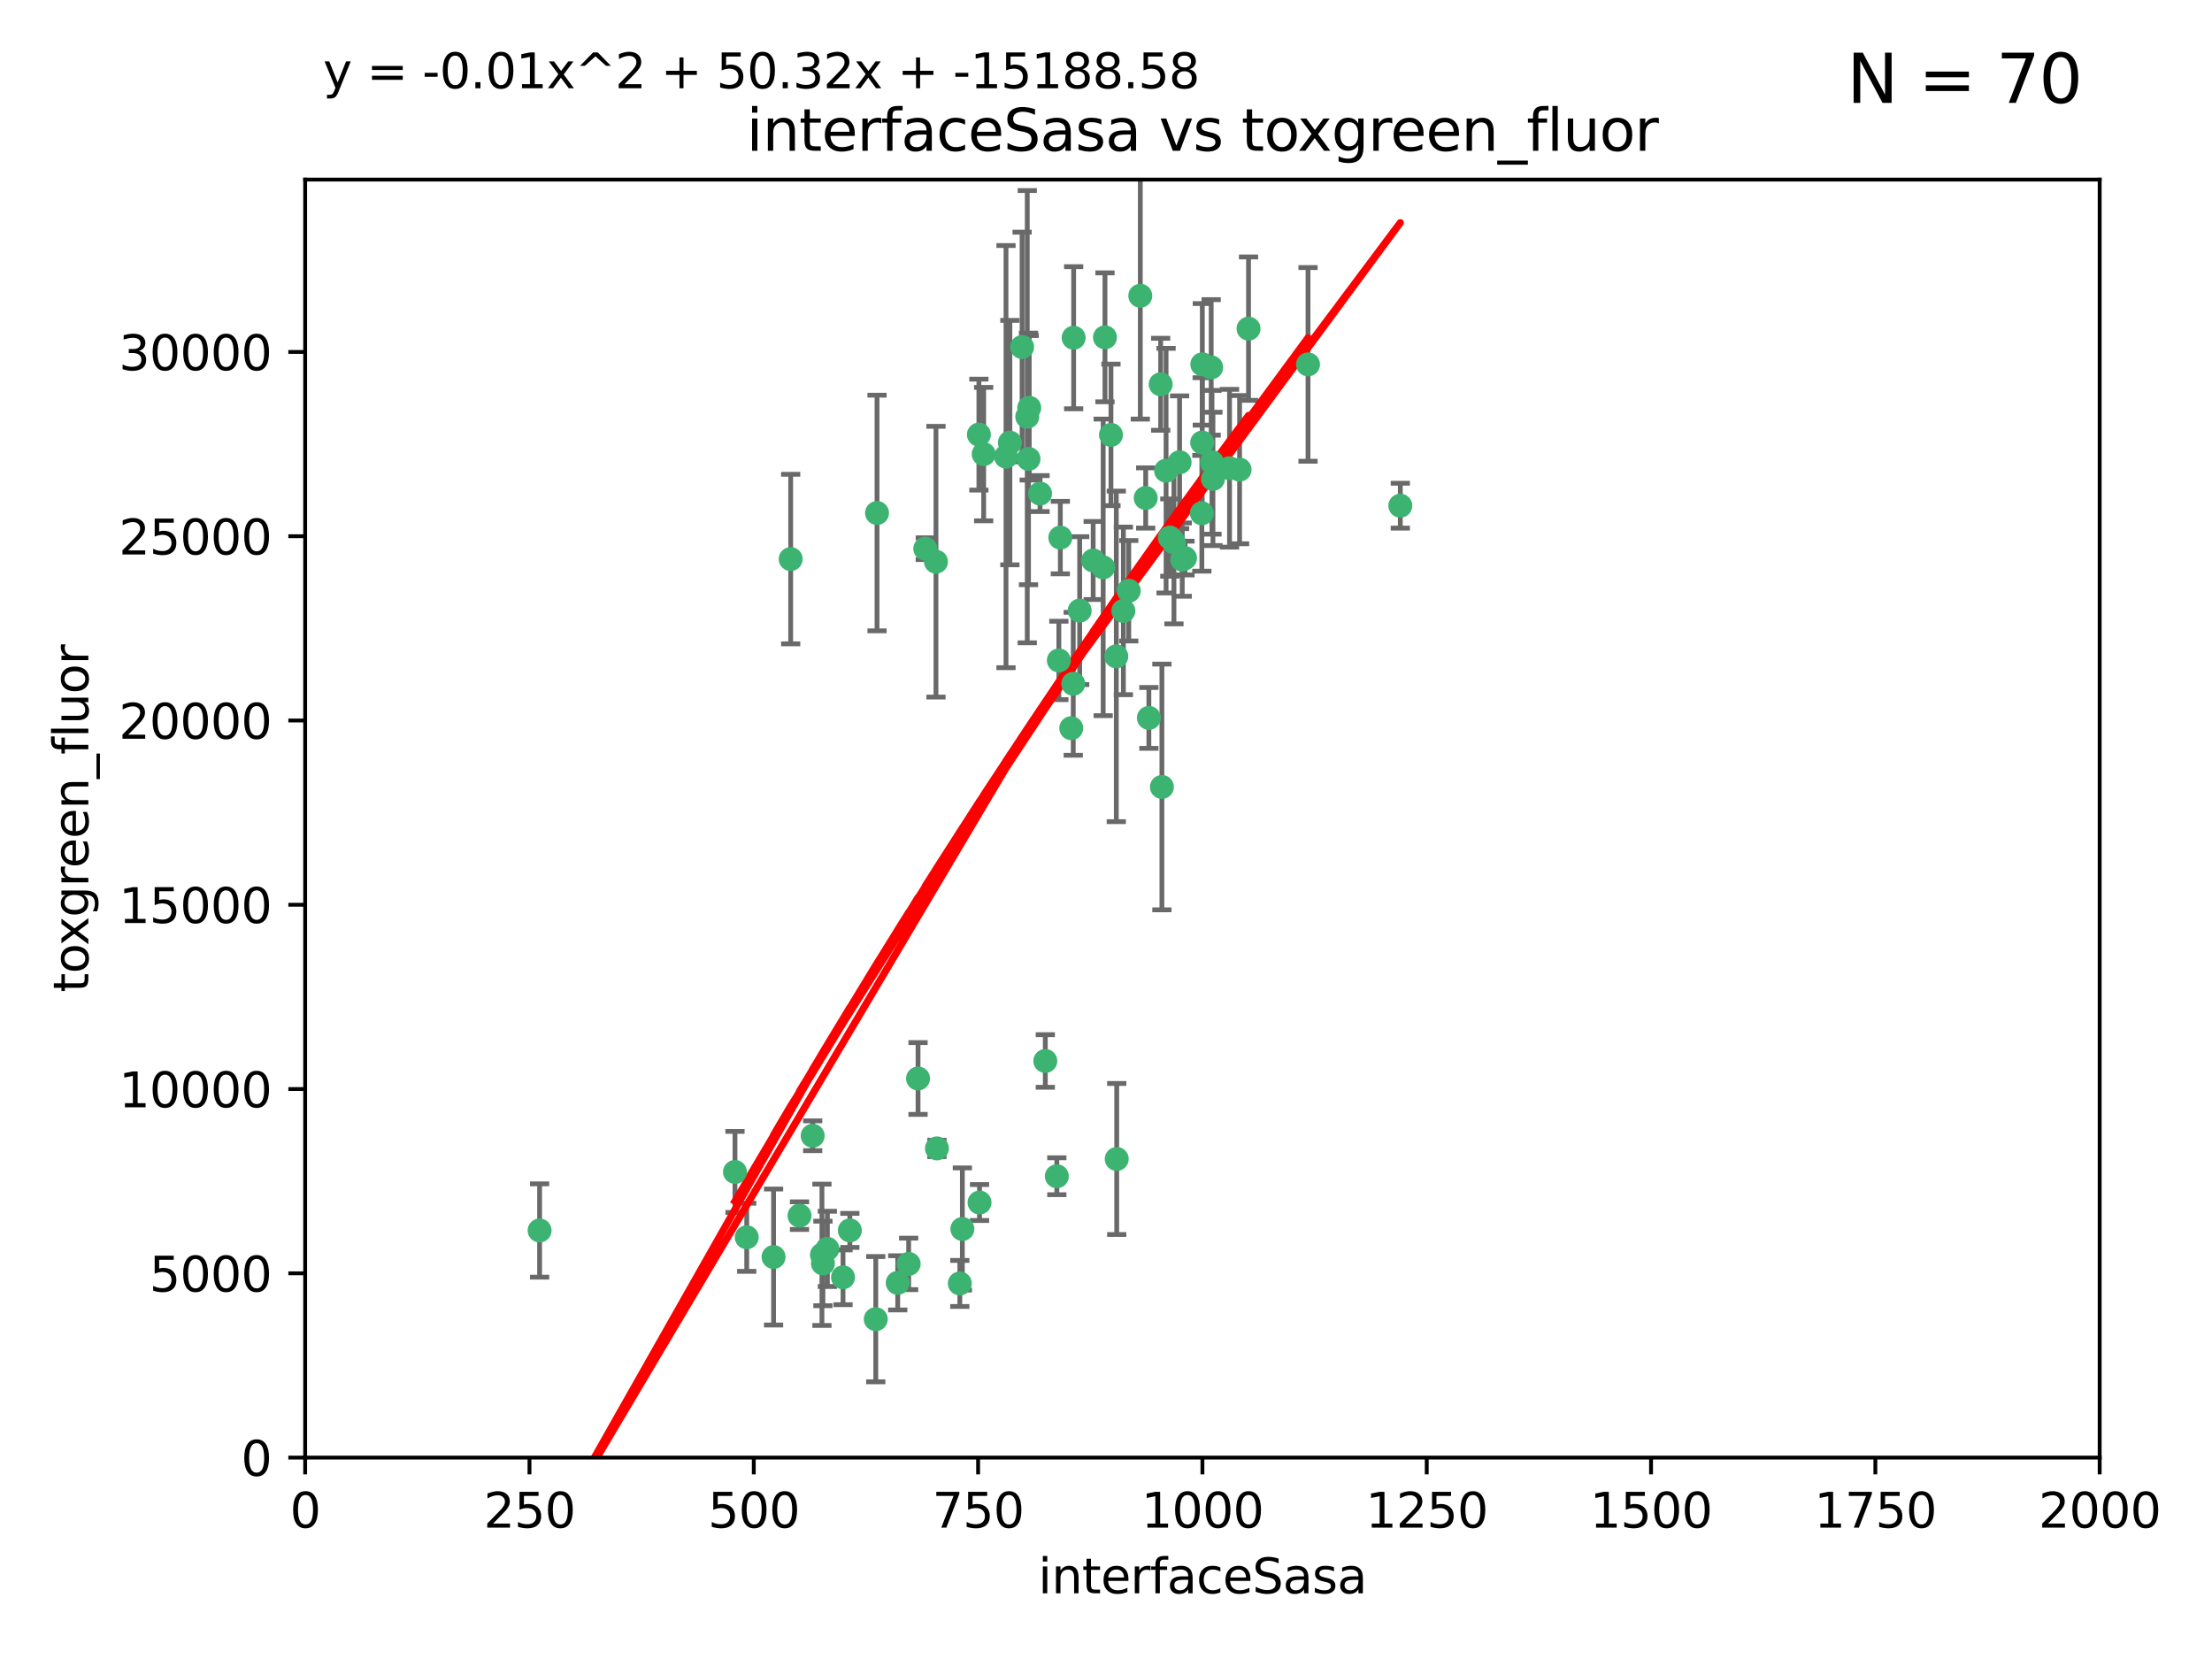 <?xml version="1.0" encoding="utf-8" standalone="no"?>
<!DOCTYPE svg PUBLIC "-//W3C//DTD SVG 1.1//EN"
  "http://www.w3.org/Graphics/SVG/1.1/DTD/svg11.dtd">
<svg xmlns:xlink="http://www.w3.org/1999/xlink" width="460.8pt" height="345.6pt" viewBox="0 0 460.8 345.6" xmlns="http://www.w3.org/2000/svg" version="1.1">
 <defs>
  <style type="text/css">*{stroke-linejoin: round; stroke-linecap: butt}</style>
 </defs>
 <g id="figure_1">
  <g id="patch_1">
   <path d="M 0 345.6 
L 460.8 345.6 
L 460.8 0 
L 0 0 
z
" style="fill: #ffffff"/>
  </g>
  <g id="axes_1">
   <g id="patch_2">
    <path d="M 63.571 303.64 
L 437.4 303.64 
L 437.4 37.411 
L 63.571 37.411 
z
" style="fill: #ffffff"/>
   </g>
   <g id="PathCollection_1">
    <defs>
     <path id="m3301620b53" d="M 0 1.118 
C 0.297 1.118 0.581 1 0.791 0.791 
C 1 0.581 1.118 0.297 1.118 0 
C 1.118 -0.297 1 -0.581 0.791 -0.791 
C 0.581 -1 0.297 -1.118 0 -1.118 
C -0.297 -1.118 -0.581 -1 -0.791 -0.791 
C -1 -0.581 -1.118 -0.297 -1.118 0 
C -1.118 0.297 -1 0.581 -0.791 0.791 
C -0.581 1 -0.297 1.118 0 1.118 
z
" style="stroke: #3cb371"/>
    </defs>
    <g clip-path="url(#p73463959cd)">
     <use xlink:href="#m3301620b53" x="212.925" y="72.294" style="fill: #3cb371; stroke: #3cb371"/>
     <use xlink:href="#m3301620b53" x="243.693" y="111.988" style="fill: #3cb371; stroke: #3cb371"/>
     <use xlink:href="#m3301620b53" x="232.546" y="136.733" style="fill: #3cb371; stroke: #3cb371"/>
     <use xlink:href="#m3301620b53" x="272.484" y="75.908" style="fill: #3cb371; stroke: #3cb371"/>
     <use xlink:href="#m3301620b53" x="231.435" y="90.592" style="fill: #3cb371; stroke: #3cb371"/>
     <use xlink:href="#m3301620b53" x="250.437" y="92.187" style="fill: #3cb371; stroke: #3cb371"/>
     <use xlink:href="#m3301620b53" x="242.914" y="98.046" style="fill: #3cb371; stroke: #3cb371"/>
     <use xlink:href="#m3301620b53" x="220.886" y="111.99" style="fill: #3cb371; stroke: #3cb371"/>
     <use xlink:href="#m3301620b53" x="214.404" y="84.946" style="fill: #3cb371; stroke: #3cb371"/>
     <use xlink:href="#m3301620b53" x="241.787" y="80.055" style="fill: #3cb371; stroke: #3cb371"/>
     <use xlink:href="#m3301620b53" x="252.312" y="76.534" style="fill: #3cb371; stroke: #3cb371"/>
     <use xlink:href="#m3301620b53" x="258.229" y="97.835" style="fill: #3cb371; stroke: #3cb371"/>
     <use xlink:href="#m3301620b53" x="223.66" y="70.355" style="fill: #3cb371; stroke: #3cb371"/>
     <use xlink:href="#m3301620b53" x="246.284" y="116.577" style="fill: #3cb371; stroke: #3cb371"/>
     <use xlink:href="#m3301620b53" x="252.676" y="99.763" style="fill: #3cb371; stroke: #3cb371"/>
     <use xlink:href="#m3301620b53" x="244.553" y="112.982" style="fill: #3cb371; stroke: #3cb371"/>
     <use xlink:href="#m3301620b53" x="250.368" y="106.925" style="fill: #3cb371; stroke: #3cb371"/>
     <use xlink:href="#m3301620b53" x="230.187" y="70.271" style="fill: #3cb371; stroke: #3cb371"/>
     <use xlink:href="#m3301620b53" x="246.854" y="116.252" style="fill: #3cb371; stroke: #3cb371"/>
     <use xlink:href="#m3301620b53" x="210.378" y="92.203" style="fill: #3cb371; stroke: #3cb371"/>
     <use xlink:href="#m3301620b53" x="256.134" y="97.545" style="fill: #3cb371; stroke: #3cb371"/>
     <use xlink:href="#m3301620b53" x="235.142" y="123.063" style="fill: #3cb371; stroke: #3cb371"/>
     <use xlink:href="#m3301620b53" x="234.02" y="127.26" style="fill: #3cb371; stroke: #3cb371"/>
     <use xlink:href="#m3301620b53" x="223.161" y="151.693" style="fill: #3cb371; stroke: #3cb371"/>
     <use xlink:href="#m3301620b53" x="242.046" y="163.936" style="fill: #3cb371; stroke: #3cb371"/>
     <use xlink:href="#m3301620b53" x="238.669" y="103.738" style="fill: #3cb371; stroke: #3cb371"/>
     <use xlink:href="#m3301620b53" x="227.725" y="116.762" style="fill: #3cb371; stroke: #3cb371"/>
     <use xlink:href="#m3301620b53" x="237.546" y="61.614" style="fill: #3cb371; stroke: #3cb371"/>
     <use xlink:href="#m3301620b53" x="245.731" y="96.299" style="fill: #3cb371; stroke: #3cb371"/>
     <use xlink:href="#m3301620b53" x="216.658" y="102.821" style="fill: #3cb371; stroke: #3cb371"/>
     <use xlink:href="#m3301620b53" x="204.916" y="94.6" style="fill: #3cb371; stroke: #3cb371"/>
     <use xlink:href="#m3301620b53" x="214.256" y="95.593" style="fill: #3cb371; stroke: #3cb371"/>
     <use xlink:href="#m3301620b53" x="291.711" y="105.344" style="fill: #3cb371; stroke: #3cb371"/>
     <use xlink:href="#m3301620b53" x="224.916" y="127.204" style="fill: #3cb371; stroke: #3cb371"/>
     <use xlink:href="#m3301620b53" x="260.091" y="68.463" style="fill: #3cb371; stroke: #3cb371"/>
     <use xlink:href="#m3301620b53" x="250.465" y="75.9" style="fill: #3cb371; stroke: #3cb371"/>
     <use xlink:href="#m3301620b53" x="194.981" y="117.014" style="fill: #3cb371; stroke: #3cb371"/>
     <use xlink:href="#m3301620b53" x="220.577" y="137.58" style="fill: #3cb371; stroke: #3cb371"/>
     <use xlink:href="#m3301620b53" x="223.577" y="142.442" style="fill: #3cb371; stroke: #3cb371"/>
     <use xlink:href="#m3301620b53" x="192.753" y="114.302" style="fill: #3cb371; stroke: #3cb371"/>
     <use xlink:href="#m3301620b53" x="203.92" y="90.534" style="fill: #3cb371; stroke: #3cb371"/>
     <use xlink:href="#m3301620b53" x="239.332" y="149.553" style="fill: #3cb371; stroke: #3cb371"/>
     <use xlink:href="#m3301620b53" x="182.701" y="106.867" style="fill: #3cb371; stroke: #3cb371"/>
     <use xlink:href="#m3301620b53" x="229.813" y="118.19" style="fill: #3cb371; stroke: #3cb371"/>
     <use xlink:href="#m3301620b53" x="213.998" y="86.8" style="fill: #3cb371; stroke: #3cb371"/>
     <use xlink:href="#m3301620b53" x="232.635" y="241.437" style="fill: #3cb371; stroke: #3cb371"/>
     <use xlink:href="#m3301620b53" x="252.476" y="96.298" style="fill: #3cb371; stroke: #3cb371"/>
     <use xlink:href="#m3301620b53" x="209.568" y="95.121" style="fill: #3cb371; stroke: #3cb371"/>
     <use xlink:href="#m3301620b53" x="220.157" y="245.034" style="fill: #3cb371; stroke: #3cb371"/>
     <use xlink:href="#m3301620b53" x="164.714" y="116.464" style="fill: #3cb371; stroke: #3cb371"/>
     <use xlink:href="#m3301620b53" x="161.148" y="261.86" style="fill: #3cb371; stroke: #3cb371"/>
     <use xlink:href="#m3301620b53" x="199.948" y="267.365" style="fill: #3cb371; stroke: #3cb371"/>
     <use xlink:href="#m3301620b53" x="155.557" y="257.745" style="fill: #3cb371; stroke: #3cb371"/>
     <use xlink:href="#m3301620b53" x="172.357" y="260.163" style="fill: #3cb371; stroke: #3cb371"/>
     <use xlink:href="#m3301620b53" x="200.477" y="256.018" style="fill: #3cb371; stroke: #3cb371"/>
     <use xlink:href="#m3301620b53" x="175.617" y="266.086" style="fill: #3cb371; stroke: #3cb371"/>
     <use xlink:href="#m3301620b53" x="112.41" y="256.331" style="fill: #3cb371; stroke: #3cb371"/>
     <use xlink:href="#m3301620b53" x="217.757" y="221.023" style="fill: #3cb371; stroke: #3cb371"/>
     <use xlink:href="#m3301620b53" x="169.294" y="236.599" style="fill: #3cb371; stroke: #3cb371"/>
     <use xlink:href="#m3301620b53" x="191.245" y="224.667" style="fill: #3cb371; stroke: #3cb371"/>
     <use xlink:href="#m3301620b53" x="166.554" y="253.241" style="fill: #3cb371; stroke: #3cb371"/>
     <use xlink:href="#m3301620b53" x="195.181" y="239.234" style="fill: #3cb371; stroke: #3cb371"/>
     <use xlink:href="#m3301620b53" x="204.052" y="250.509" style="fill: #3cb371; stroke: #3cb371"/>
     <use xlink:href="#m3301620b53" x="187.013" y="267.238" style="fill: #3cb371; stroke: #3cb371"/>
     <use xlink:href="#m3301620b53" x="189.29" y="263.294" style="fill: #3cb371; stroke: #3cb371"/>
     <use xlink:href="#m3301620b53" x="182.439" y="274.808" style="fill: #3cb371; stroke: #3cb371"/>
     <use xlink:href="#m3301620b53" x="171.225" y="261.393" style="fill: #3cb371; stroke: #3cb371"/>
     <use xlink:href="#m3301620b53" x="177.039" y="256.316" style="fill: #3cb371; stroke: #3cb371"/>
     <use xlink:href="#m3301620b53" x="171.432" y="263.195" style="fill: #3cb371; stroke: #3cb371"/>
     <use xlink:href="#m3301620b53" x="153.109" y="244.135" style="fill: #3cb371; stroke: #3cb371"/>
    </g>
   </g>
   <g id="matplotlib.axis_1">
    <g id="xtick_1">
     <g id="line2d_1">
      <defs>
       <path id="m44291b60c0" d="M 0 0 
L 0 3.5 
" style="stroke: #000000; stroke-width: 0.8"/>
      </defs>
      <g>
       <use xlink:href="#m44291b60c0" x="63.571" y="303.64" style="stroke: #000000; stroke-width: 0.8"/>
      </g>
     </g>
     <g id="text_1">
      <!-- 0 -->
      <g transform="translate(60.39 318.238)scale(0.1 -0.1)">
       <defs>
        <path id="DejaVuSans-30" d="M 2034 4250 
Q 1547 4250 1301 3770 
Q 1056 3291 1056 2328 
Q 1056 1369 1301 889 
Q 1547 409 2034 409 
Q 2525 409 2770 889 
Q 3016 1369 3016 2328 
Q 3016 3291 2770 3770 
Q 2525 4250 2034 4250 
z
M 2034 4750 
Q 2819 4750 3233 4129 
Q 3647 3509 3647 2328 
Q 3647 1150 3233 529 
Q 2819 -91 2034 -91 
Q 1250 -91 836 529 
Q 422 1150 422 2328 
Q 422 3509 836 4129 
Q 1250 4750 2034 4750 
z
" transform="scale(0.016)"/>
       </defs>
       <use xlink:href="#DejaVuSans-30"/>
      </g>
     </g>
    </g>
    <g id="xtick_2">
     <g id="line2d_2">
      <g>
       <use xlink:href="#m44291b60c0" x="110.3" y="303.64" style="stroke: #000000; stroke-width: 0.8"/>
      </g>
     </g>
     <g id="text_2">
      <!-- 250 -->
      <g transform="translate(100.756 318.238)scale(0.1 -0.1)">
       <defs>
        <path id="DejaVuSans-32" d="M 1228 531 
L 3431 531 
L 3431 0 
L 469 0 
L 469 531 
Q 828 903 1448 1529 
Q 2069 2156 2228 2338 
Q 2531 2678 2651 2914 
Q 2772 3150 2772 3378 
Q 2772 3750 2511 3984 
Q 2250 4219 1831 4219 
Q 1534 4219 1204 4116 
Q 875 4013 500 3803 
L 500 4441 
Q 881 4594 1212 4672 
Q 1544 4750 1819 4750 
Q 2544 4750 2975 4387 
Q 3406 4025 3406 3419 
Q 3406 3131 3298 2873 
Q 3191 2616 2906 2266 
Q 2828 2175 2409 1742 
Q 1991 1309 1228 531 
z
" transform="scale(0.016)"/>
        <path id="DejaVuSans-35" d="M 691 4666 
L 3169 4666 
L 3169 4134 
L 1269 4134 
L 1269 2991 
Q 1406 3038 1543 3061 
Q 1681 3084 1819 3084 
Q 2600 3084 3056 2656 
Q 3513 2228 3513 1497 
Q 3513 744 3044 326 
Q 2575 -91 1722 -91 
Q 1428 -91 1123 -41 
Q 819 9 494 109 
L 494 744 
Q 775 591 1075 516 
Q 1375 441 1709 441 
Q 2250 441 2565 725 
Q 2881 1009 2881 1497 
Q 2881 1984 2565 2268 
Q 2250 2553 1709 2553 
Q 1456 2553 1204 2497 
Q 953 2441 691 2322 
L 691 4666 
z
" transform="scale(0.016)"/>
       </defs>
       <use xlink:href="#DejaVuSans-32"/>
       <use xlink:href="#DejaVuSans-35" x="63.623"/>
       <use xlink:href="#DejaVuSans-30" x="127.246"/>
      </g>
     </g>
    </g>
    <g id="xtick_3">
     <g id="line2d_3">
      <g>
       <use xlink:href="#m44291b60c0" x="157.028" y="303.64" style="stroke: #000000; stroke-width: 0.8"/>
      </g>
     </g>
     <g id="text_3">
      <!-- 500 -->
      <g transform="translate(147.485 318.238)scale(0.1 -0.1)">
       <use xlink:href="#DejaVuSans-35"/>
       <use xlink:href="#DejaVuSans-30" x="63.623"/>
       <use xlink:href="#DejaVuSans-30" x="127.246"/>
      </g>
     </g>
    </g>
    <g id="xtick_4">
     <g id="line2d_4">
      <g>
       <use xlink:href="#m44291b60c0" x="203.757" y="303.64" style="stroke: #000000; stroke-width: 0.8"/>
      </g>
     </g>
     <g id="text_4">
      <!-- 750 -->
      <g transform="translate(194.213 318.238)scale(0.1 -0.1)">
       <defs>
        <path id="DejaVuSans-37" d="M 525 4666 
L 3525 4666 
L 3525 4397 
L 1831 0 
L 1172 0 
L 2766 4134 
L 525 4134 
L 525 4666 
z
" transform="scale(0.016)"/>
       </defs>
       <use xlink:href="#DejaVuSans-37"/>
       <use xlink:href="#DejaVuSans-35" x="63.623"/>
       <use xlink:href="#DejaVuSans-30" x="127.246"/>
      </g>
     </g>
    </g>
    <g id="xtick_5">
     <g id="line2d_5">
      <g>
       <use xlink:href="#m44291b60c0" x="250.486" y="303.64" style="stroke: #000000; stroke-width: 0.8"/>
      </g>
     </g>
     <g id="text_5">
      <!-- 1000 -->
      <g transform="translate(237.761 318.238)scale(0.1 -0.1)">
       <defs>
        <path id="DejaVuSans-31" d="M 794 531 
L 1825 531 
L 1825 4091 
L 703 3866 
L 703 4441 
L 1819 4666 
L 2450 4666 
L 2450 531 
L 3481 531 
L 3481 0 
L 794 0 
L 794 531 
z
" transform="scale(0.016)"/>
       </defs>
       <use xlink:href="#DejaVuSans-31"/>
       <use xlink:href="#DejaVuSans-30" x="63.623"/>
       <use xlink:href="#DejaVuSans-30" x="127.246"/>
       <use xlink:href="#DejaVuSans-30" x="190.869"/>
      </g>
     </g>
    </g>
    <g id="xtick_6">
     <g id="line2d_6">
      <g>
       <use xlink:href="#m44291b60c0" x="297.214" y="303.64" style="stroke: #000000; stroke-width: 0.8"/>
      </g>
     </g>
     <g id="text_6">
      <!-- 1250 -->
      <g transform="translate(284.489 318.238)scale(0.1 -0.1)">
       <use xlink:href="#DejaVuSans-31"/>
       <use xlink:href="#DejaVuSans-32" x="63.623"/>
       <use xlink:href="#DejaVuSans-35" x="127.246"/>
       <use xlink:href="#DejaVuSans-30" x="190.869"/>
      </g>
     </g>
    </g>
    <g id="xtick_7">
     <g id="line2d_7">
      <g>
       <use xlink:href="#m44291b60c0" x="343.943" y="303.64" style="stroke: #000000; stroke-width: 0.8"/>
      </g>
     </g>
     <g id="text_7">
      <!-- 1500 -->
      <g transform="translate(331.218 318.238)scale(0.1 -0.1)">
       <use xlink:href="#DejaVuSans-31"/>
       <use xlink:href="#DejaVuSans-35" x="63.623"/>
       <use xlink:href="#DejaVuSans-30" x="127.246"/>
       <use xlink:href="#DejaVuSans-30" x="190.869"/>
      </g>
     </g>
    </g>
    <g id="xtick_8">
     <g id="line2d_8">
      <g>
       <use xlink:href="#m44291b60c0" x="390.671" y="303.64" style="stroke: #000000; stroke-width: 0.8"/>
      </g>
     </g>
     <g id="text_8">
      <!-- 1750 -->
      <g transform="translate(377.946 318.238)scale(0.1 -0.1)">
       <use xlink:href="#DejaVuSans-31"/>
       <use xlink:href="#DejaVuSans-37" x="63.623"/>
       <use xlink:href="#DejaVuSans-35" x="127.246"/>
       <use xlink:href="#DejaVuSans-30" x="190.869"/>
      </g>
     </g>
    </g>
    <g id="xtick_9">
     <g id="line2d_9">
      <g>
       <use xlink:href="#m44291b60c0" x="437.4" y="303.64" style="stroke: #000000; stroke-width: 0.8"/>
      </g>
     </g>
     <g id="text_9">
      <!-- 2000 -->
      <g transform="translate(424.675 318.238)scale(0.1 -0.1)">
       <use xlink:href="#DejaVuSans-32"/>
       <use xlink:href="#DejaVuSans-30" x="63.623"/>
       <use xlink:href="#DejaVuSans-30" x="127.246"/>
       <use xlink:href="#DejaVuSans-30" x="190.869"/>
      </g>
     </g>
    </g>
    <g id="text_10">
     <!-- interfaceSasa -->
     <g transform="translate(216.279 331.917)scale(0.1 -0.1)">
      <defs>
       <path id="DejaVuSans-69" d="M 603 3500 
L 1178 3500 
L 1178 0 
L 603 0 
L 603 3500 
z
M 603 4863 
L 1178 4863 
L 1178 4134 
L 603 4134 
L 603 4863 
z
" transform="scale(0.016)"/>
       <path id="DejaVuSans-6e" d="M 3513 2113 
L 3513 0 
L 2938 0 
L 2938 2094 
Q 2938 2591 2744 2837 
Q 2550 3084 2163 3084 
Q 1697 3084 1428 2787 
Q 1159 2491 1159 1978 
L 1159 0 
L 581 0 
L 581 3500 
L 1159 3500 
L 1159 2956 
Q 1366 3272 1645 3428 
Q 1925 3584 2291 3584 
Q 2894 3584 3203 3211 
Q 3513 2838 3513 2113 
z
" transform="scale(0.016)"/>
       <path id="DejaVuSans-74" d="M 1172 4494 
L 1172 3500 
L 2356 3500 
L 2356 3053 
L 1172 3053 
L 1172 1153 
Q 1172 725 1289 603 
Q 1406 481 1766 481 
L 2356 481 
L 2356 0 
L 1766 0 
Q 1100 0 847 248 
Q 594 497 594 1153 
L 594 3053 
L 172 3053 
L 172 3500 
L 594 3500 
L 594 4494 
L 1172 4494 
z
" transform="scale(0.016)"/>
       <path id="DejaVuSans-65" d="M 3597 1894 
L 3597 1613 
L 953 1613 
Q 991 1019 1311 708 
Q 1631 397 2203 397 
Q 2534 397 2845 478 
Q 3156 559 3463 722 
L 3463 178 
Q 3153 47 2828 -22 
Q 2503 -91 2169 -91 
Q 1331 -91 842 396 
Q 353 884 353 1716 
Q 353 2575 817 3079 
Q 1281 3584 2069 3584 
Q 2775 3584 3186 3129 
Q 3597 2675 3597 1894 
z
M 3022 2063 
Q 3016 2534 2758 2815 
Q 2500 3097 2075 3097 
Q 1594 3097 1305 2825 
Q 1016 2553 972 2059 
L 3022 2063 
z
" transform="scale(0.016)"/>
       <path id="DejaVuSans-72" d="M 2631 2963 
Q 2534 3019 2420 3045 
Q 2306 3072 2169 3072 
Q 1681 3072 1420 2755 
Q 1159 2438 1159 1844 
L 1159 0 
L 581 0 
L 581 3500 
L 1159 3500 
L 1159 2956 
Q 1341 3275 1631 3429 
Q 1922 3584 2338 3584 
Q 2397 3584 2469 3576 
Q 2541 3569 2628 3553 
L 2631 2963 
z
" transform="scale(0.016)"/>
       <path id="DejaVuSans-66" d="M 2375 4863 
L 2375 4384 
L 1825 4384 
Q 1516 4384 1395 4259 
Q 1275 4134 1275 3809 
L 1275 3500 
L 2222 3500 
L 2222 3053 
L 1275 3053 
L 1275 0 
L 697 0 
L 697 3053 
L 147 3053 
L 147 3500 
L 697 3500 
L 697 3744 
Q 697 4328 969 4595 
Q 1241 4863 1831 4863 
L 2375 4863 
z
" transform="scale(0.016)"/>
       <path id="DejaVuSans-61" d="M 2194 1759 
Q 1497 1759 1228 1600 
Q 959 1441 959 1056 
Q 959 750 1161 570 
Q 1363 391 1709 391 
Q 2188 391 2477 730 
Q 2766 1069 2766 1631 
L 2766 1759 
L 2194 1759 
z
M 3341 1997 
L 3341 0 
L 2766 0 
L 2766 531 
Q 2569 213 2275 61 
Q 1981 -91 1556 -91 
Q 1019 -91 701 211 
Q 384 513 384 1019 
Q 384 1609 779 1909 
Q 1175 2209 1959 2209 
L 2766 2209 
L 2766 2266 
Q 2766 2663 2505 2880 
Q 2244 3097 1772 3097 
Q 1472 3097 1187 3025 
Q 903 2953 641 2809 
L 641 3341 
Q 956 3463 1253 3523 
Q 1550 3584 1831 3584 
Q 2591 3584 2966 3190 
Q 3341 2797 3341 1997 
z
" transform="scale(0.016)"/>
       <path id="DejaVuSans-63" d="M 3122 3366 
L 3122 2828 
Q 2878 2963 2633 3030 
Q 2388 3097 2138 3097 
Q 1578 3097 1268 2742 
Q 959 2388 959 1747 
Q 959 1106 1268 751 
Q 1578 397 2138 397 
Q 2388 397 2633 464 
Q 2878 531 3122 666 
L 3122 134 
Q 2881 22 2623 -34 
Q 2366 -91 2075 -91 
Q 1284 -91 818 406 
Q 353 903 353 1747 
Q 353 2603 823 3093 
Q 1294 3584 2113 3584 
Q 2378 3584 2631 3529 
Q 2884 3475 3122 3366 
z
" transform="scale(0.016)"/>
       <path id="DejaVuSans-53" d="M 3425 4513 
L 3425 3897 
Q 3066 4069 2747 4153 
Q 2428 4238 2131 4238 
Q 1616 4238 1336 4038 
Q 1056 3838 1056 3469 
Q 1056 3159 1242 3001 
Q 1428 2844 1947 2747 
L 2328 2669 
Q 3034 2534 3370 2195 
Q 3706 1856 3706 1288 
Q 3706 609 3251 259 
Q 2797 -91 1919 -91 
Q 1588 -91 1214 -16 
Q 841 59 441 206 
L 441 856 
Q 825 641 1194 531 
Q 1563 422 1919 422 
Q 2459 422 2753 634 
Q 3047 847 3047 1241 
Q 3047 1584 2836 1778 
Q 2625 1972 2144 2069 
L 1759 2144 
Q 1053 2284 737 2584 
Q 422 2884 422 3419 
Q 422 4038 858 4394 
Q 1294 4750 2059 4750 
Q 2388 4750 2728 4690 
Q 3069 4631 3425 4513 
z
" transform="scale(0.016)"/>
       <path id="DejaVuSans-73" d="M 2834 3397 
L 2834 2853 
Q 2591 2978 2328 3040 
Q 2066 3103 1784 3103 
Q 1356 3103 1142 2972 
Q 928 2841 928 2578 
Q 928 2378 1081 2264 
Q 1234 2150 1697 2047 
L 1894 2003 
Q 2506 1872 2764 1633 
Q 3022 1394 3022 966 
Q 3022 478 2636 193 
Q 2250 -91 1575 -91 
Q 1294 -91 989 -36 
Q 684 19 347 128 
L 347 722 
Q 666 556 975 473 
Q 1284 391 1588 391 
Q 1994 391 2212 530 
Q 2431 669 2431 922 
Q 2431 1156 2273 1281 
Q 2116 1406 1581 1522 
L 1381 1569 
Q 847 1681 609 1914 
Q 372 2147 372 2553 
Q 372 3047 722 3315 
Q 1072 3584 1716 3584 
Q 2034 3584 2315 3537 
Q 2597 3491 2834 3397 
z
" transform="scale(0.016)"/>
      </defs>
      <use xlink:href="#DejaVuSans-69"/>
      <use xlink:href="#DejaVuSans-6e" x="27.783"/>
      <use xlink:href="#DejaVuSans-74" x="91.162"/>
      <use xlink:href="#DejaVuSans-65" x="130.371"/>
      <use xlink:href="#DejaVuSans-72" x="191.895"/>
      <use xlink:href="#DejaVuSans-66" x="233.008"/>
      <use xlink:href="#DejaVuSans-61" x="268.213"/>
      <use xlink:href="#DejaVuSans-63" x="329.492"/>
      <use xlink:href="#DejaVuSans-65" x="384.473"/>
      <use xlink:href="#DejaVuSans-53" x="445.996"/>
      <use xlink:href="#DejaVuSans-61" x="509.473"/>
      <use xlink:href="#DejaVuSans-73" x="570.752"/>
      <use xlink:href="#DejaVuSans-61" x="622.852"/>
     </g>
    </g>
   </g>
   <g id="matplotlib.axis_2">
    <g id="ytick_1">
     <g id="line2d_10">
      <defs>
       <path id="ma125bc5f03" d="M 0 0 
L -3.5 0 
" style="stroke: #000000; stroke-width: 0.8"/>
      </defs>
      <g>
       <use xlink:href="#ma125bc5f03" x="63.571" y="303.64" style="stroke: #000000; stroke-width: 0.8"/>
      </g>
     </g>
     <g id="text_11">
      <!-- 0 -->
      <g transform="translate(50.209 307.439)scale(0.1 -0.1)">
       <use xlink:href="#DejaVuSans-30"/>
      </g>
     </g>
    </g>
    <g id="ytick_2">
     <g id="line2d_11">
      <g>
       <use xlink:href="#ma125bc5f03" x="63.571" y="265.253" style="stroke: #000000; stroke-width: 0.8"/>
      </g>
     </g>
     <g id="text_12">
      <!-- 5000 -->
      <g transform="translate(31.121 269.052)scale(0.1 -0.1)">
       <use xlink:href="#DejaVuSans-35"/>
       <use xlink:href="#DejaVuSans-30" x="63.623"/>
       <use xlink:href="#DejaVuSans-30" x="127.246"/>
       <use xlink:href="#DejaVuSans-30" x="190.869"/>
      </g>
     </g>
    </g>
    <g id="ytick_3">
     <g id="line2d_12">
      <g>
       <use xlink:href="#ma125bc5f03" x="63.571" y="226.866" style="stroke: #000000; stroke-width: 0.8"/>
      </g>
     </g>
     <g id="text_13">
      <!-- 10000 -->
      <g transform="translate(24.759 230.665)scale(0.1 -0.1)">
       <use xlink:href="#DejaVuSans-31"/>
       <use xlink:href="#DejaVuSans-30" x="63.623"/>
       <use xlink:href="#DejaVuSans-30" x="127.246"/>
       <use xlink:href="#DejaVuSans-30" x="190.869"/>
       <use xlink:href="#DejaVuSans-30" x="254.492"/>
      </g>
     </g>
    </g>
    <g id="ytick_4">
     <g id="line2d_13">
      <g>
       <use xlink:href="#ma125bc5f03" x="63.571" y="188.479" style="stroke: #000000; stroke-width: 0.8"/>
      </g>
     </g>
     <g id="text_14">
      <!-- 15000 -->
      <g transform="translate(24.759 192.278)scale(0.1 -0.1)">
       <use xlink:href="#DejaVuSans-31"/>
       <use xlink:href="#DejaVuSans-35" x="63.623"/>
       <use xlink:href="#DejaVuSans-30" x="127.246"/>
       <use xlink:href="#DejaVuSans-30" x="190.869"/>
       <use xlink:href="#DejaVuSans-30" x="254.492"/>
      </g>
     </g>
    </g>
    <g id="ytick_5">
     <g id="line2d_14">
      <g>
       <use xlink:href="#ma125bc5f03" x="63.571" y="150.092" style="stroke: #000000; stroke-width: 0.8"/>
      </g>
     </g>
     <g id="text_15">
      <!-- 20000 -->
      <g transform="translate(24.759 153.891)scale(0.1 -0.1)">
       <use xlink:href="#DejaVuSans-32"/>
       <use xlink:href="#DejaVuSans-30" x="63.623"/>
       <use xlink:href="#DejaVuSans-30" x="127.246"/>
       <use xlink:href="#DejaVuSans-30" x="190.869"/>
       <use xlink:href="#DejaVuSans-30" x="254.492"/>
      </g>
     </g>
    </g>
    <g id="ytick_6">
     <g id="line2d_15">
      <g>
       <use xlink:href="#ma125bc5f03" x="63.571" y="111.705" style="stroke: #000000; stroke-width: 0.8"/>
      </g>
     </g>
     <g id="text_16">
      <!-- 25000 -->
      <g transform="translate(24.759 115.504)scale(0.1 -0.1)">
       <use xlink:href="#DejaVuSans-32"/>
       <use xlink:href="#DejaVuSans-35" x="63.623"/>
       <use xlink:href="#DejaVuSans-30" x="127.246"/>
       <use xlink:href="#DejaVuSans-30" x="190.869"/>
       <use xlink:href="#DejaVuSans-30" x="254.492"/>
      </g>
     </g>
    </g>
    <g id="ytick_7">
     <g id="line2d_16">
      <g>
       <use xlink:href="#ma125bc5f03" x="63.571" y="73.317" style="stroke: #000000; stroke-width: 0.8"/>
      </g>
     </g>
     <g id="text_17">
      <!-- 30000 -->
      <g transform="translate(24.759 77.117)scale(0.1 -0.1)">
       <defs>
        <path id="DejaVuSans-33" d="M 2597 2516 
Q 3050 2419 3304 2112 
Q 3559 1806 3559 1356 
Q 3559 666 3084 287 
Q 2609 -91 1734 -91 
Q 1441 -91 1130 -33 
Q 819 25 488 141 
L 488 750 
Q 750 597 1062 519 
Q 1375 441 1716 441 
Q 2309 441 2620 675 
Q 2931 909 2931 1356 
Q 2931 1769 2642 2001 
Q 2353 2234 1838 2234 
L 1294 2234 
L 1294 2753 
L 1863 2753 
Q 2328 2753 2575 2939 
Q 2822 3125 2822 3475 
Q 2822 3834 2567 4026 
Q 2313 4219 1838 4219 
Q 1578 4219 1281 4162 
Q 984 4106 628 3988 
L 628 4550 
Q 988 4650 1302 4700 
Q 1616 4750 1894 4750 
Q 2613 4750 3031 4423 
Q 3450 4097 3450 3541 
Q 3450 3153 3228 2886 
Q 3006 2619 2597 2516 
z
" transform="scale(0.016)"/>
       </defs>
       <use xlink:href="#DejaVuSans-33"/>
       <use xlink:href="#DejaVuSans-30" x="63.623"/>
       <use xlink:href="#DejaVuSans-30" x="127.246"/>
       <use xlink:href="#DejaVuSans-30" x="190.869"/>
       <use xlink:href="#DejaVuSans-30" x="254.492"/>
      </g>
     </g>
    </g>
    <g id="text_18">
     <!-- toxgreen_fluor -->
     <g transform="translate(18.401 206.72)rotate(-90)scale(0.1 -0.1)">
      <defs>
       <path id="DejaVuSans-6f" d="M 1959 3097 
Q 1497 3097 1228 2736 
Q 959 2375 959 1747 
Q 959 1119 1226 758 
Q 1494 397 1959 397 
Q 2419 397 2687 759 
Q 2956 1122 2956 1747 
Q 2956 2369 2687 2733 
Q 2419 3097 1959 3097 
z
M 1959 3584 
Q 2709 3584 3137 3096 
Q 3566 2609 3566 1747 
Q 3566 888 3137 398 
Q 2709 -91 1959 -91 
Q 1206 -91 779 398 
Q 353 888 353 1747 
Q 353 2609 779 3096 
Q 1206 3584 1959 3584 
z
" transform="scale(0.016)"/>
       <path id="DejaVuSans-78" d="M 3513 3500 
L 2247 1797 
L 3578 0 
L 2900 0 
L 1881 1375 
L 863 0 
L 184 0 
L 1544 1831 
L 300 3500 
L 978 3500 
L 1906 2253 
L 2834 3500 
L 3513 3500 
z
" transform="scale(0.016)"/>
       <path id="DejaVuSans-67" d="M 2906 1791 
Q 2906 2416 2648 2759 
Q 2391 3103 1925 3103 
Q 1463 3103 1205 2759 
Q 947 2416 947 1791 
Q 947 1169 1205 825 
Q 1463 481 1925 481 
Q 2391 481 2648 825 
Q 2906 1169 2906 1791 
z
M 3481 434 
Q 3481 -459 3084 -895 
Q 2688 -1331 1869 -1331 
Q 1566 -1331 1297 -1286 
Q 1028 -1241 775 -1147 
L 775 -588 
Q 1028 -725 1275 -790 
Q 1522 -856 1778 -856 
Q 2344 -856 2625 -561 
Q 2906 -266 2906 331 
L 2906 616 
Q 2728 306 2450 153 
Q 2172 0 1784 0 
Q 1141 0 747 490 
Q 353 981 353 1791 
Q 353 2603 747 3093 
Q 1141 3584 1784 3584 
Q 2172 3584 2450 3431 
Q 2728 3278 2906 2969 
L 2906 3500 
L 3481 3500 
L 3481 434 
z
" transform="scale(0.016)"/>
       <path id="DejaVuSans-5f" d="M 3263 -1063 
L 3263 -1509 
L -63 -1509 
L -63 -1063 
L 3263 -1063 
z
" transform="scale(0.016)"/>
       <path id="DejaVuSans-6c" d="M 603 4863 
L 1178 4863 
L 1178 0 
L 603 0 
L 603 4863 
z
" transform="scale(0.016)"/>
       <path id="DejaVuSans-75" d="M 544 1381 
L 544 3500 
L 1119 3500 
L 1119 1403 
Q 1119 906 1312 657 
Q 1506 409 1894 409 
Q 2359 409 2629 706 
Q 2900 1003 2900 1516 
L 2900 3500 
L 3475 3500 
L 3475 0 
L 2900 0 
L 2900 538 
Q 2691 219 2414 64 
Q 2138 -91 1772 -91 
Q 1169 -91 856 284 
Q 544 659 544 1381 
z
M 1991 3584 
L 1991 3584 
z
" transform="scale(0.016)"/>
      </defs>
      <use xlink:href="#DejaVuSans-74"/>
      <use xlink:href="#DejaVuSans-6f" x="39.209"/>
      <use xlink:href="#DejaVuSans-78" x="97.266"/>
      <use xlink:href="#DejaVuSans-67" x="156.445"/>
      <use xlink:href="#DejaVuSans-72" x="219.922"/>
      <use xlink:href="#DejaVuSans-65" x="258.785"/>
      <use xlink:href="#DejaVuSans-65" x="320.309"/>
      <use xlink:href="#DejaVuSans-6e" x="381.832"/>
      <use xlink:href="#DejaVuSans-5f" x="445.211"/>
      <use xlink:href="#DejaVuSans-66" x="495.211"/>
      <use xlink:href="#DejaVuSans-6c" x="530.416"/>
      <use xlink:href="#DejaVuSans-75" x="558.199"/>
      <use xlink:href="#DejaVuSans-6f" x="621.578"/>
      <use xlink:href="#DejaVuSans-72" x="682.76"/>
     </g>
    </g>
   </g>
   <g id="LineCollection_1">
    <path d="M 212.925 96.224 
L 212.925 48.364 
" clip-path="url(#p73463959cd)" style="fill: none; stroke: #696969"/>
    <path d="M 243.693 120.037 
L 243.693 103.94 
" clip-path="url(#p73463959cd)" style="fill: none; stroke: #696969"/>
    <path d="M 232.546 171.165 
L 232.546 102.302 
" clip-path="url(#p73463959cd)" style="fill: none; stroke: #696969"/>
    <path d="M 272.484 96.079 
L 272.484 55.738 
" clip-path="url(#p73463959cd)" style="fill: none; stroke: #696969"/>
    <path d="M 231.435 105.331 
L 231.435 75.853 
" clip-path="url(#p73463959cd)" style="fill: none; stroke: #696969"/>
    <path d="M 250.437 105.69 
L 250.437 78.685 
" clip-path="url(#p73463959cd)" style="fill: none; stroke: #696969"/>
    <path d="M 242.914 123.522 
L 242.914 72.57 
" clip-path="url(#p73463959cd)" style="fill: none; stroke: #696969"/>
    <path d="M 220.886 119.537 
L 220.886 104.443 
" clip-path="url(#p73463959cd)" style="fill: none; stroke: #696969"/>
    <path d="M 214.404 99.998 
L 214.404 69.895 
" clip-path="url(#p73463959cd)" style="fill: none; stroke: #696969"/>
    <path d="M 241.787 89.637 
L 241.787 70.473 
" clip-path="url(#p73463959cd)" style="fill: none; stroke: #696969"/>
    <path d="M 252.312 90.647 
L 252.312 62.421 
" clip-path="url(#p73463959cd)" style="fill: none; stroke: #696969"/>
    <path d="M 258.229 113.277 
L 258.229 82.393 
" clip-path="url(#p73463959cd)" style="fill: none; stroke: #696969"/>
    <path d="M 223.66 85.157 
L 223.66 55.552 
" clip-path="url(#p73463959cd)" style="fill: none; stroke: #696969"/>
    <path d="M 246.284 124.214 
L 246.284 108.94 
" clip-path="url(#p73463959cd)" style="fill: none; stroke: #696969"/>
    <path d="M 252.676 113.651 
L 252.676 85.875 
" clip-path="url(#p73463959cd)" style="fill: none; stroke: #696969"/>
    <path d="M 244.553 129.961 
L 244.553 96.004 
" clip-path="url(#p73463959cd)" style="fill: none; stroke: #696969"/>
    <path d="M 250.368 118.981 
L 250.368 94.869 
" clip-path="url(#p73463959cd)" style="fill: none; stroke: #696969"/>
    <path d="M 230.187 83.696 
L 230.187 56.846 
" clip-path="url(#p73463959cd)" style="fill: none; stroke: #696969"/>
    <path d="M 246.854 119.772 
L 246.854 112.733 
" clip-path="url(#p73463959cd)" style="fill: none; stroke: #696969"/>
    <path d="M 210.378 117.661 
L 210.378 66.744 
" clip-path="url(#p73463959cd)" style="fill: none; stroke: #696969"/>
    <path d="M 256.134 113.98 
L 256.134 81.111 
" clip-path="url(#p73463959cd)" style="fill: none; stroke: #696969"/>
    <path d="M 235.142 133.529 
L 235.142 112.598 
" clip-path="url(#p73463959cd)" style="fill: none; stroke: #696969"/>
    <path d="M 234.02 144.714 
L 234.02 109.807 
" clip-path="url(#p73463959cd)" style="fill: none; stroke: #696969"/>
    <path d="M 223.161 152.217 
L 223.161 151.168 
" clip-path="url(#p73463959cd)" style="fill: none; stroke: #696969"/>
    <path d="M 242.046 189.529 
L 242.046 138.343 
" clip-path="url(#p73463959cd)" style="fill: none; stroke: #696969"/>
    <path d="M 238.669 110.014 
L 238.669 97.461 
" clip-path="url(#p73463959cd)" style="fill: none; stroke: #696969"/>
    <path d="M 227.725 124.89 
L 227.725 108.635 
" clip-path="url(#p73463959cd)" style="fill: none; stroke: #696969"/>
    <path d="M 237.546 87.306 
L 237.546 35.922 
" clip-path="url(#p73463959cd)" style="fill: none; stroke: #696969"/>
    <path d="M 245.731 110.125 
L 245.731 82.473 
" clip-path="url(#p73463959cd)" style="fill: none; stroke: #696969"/>
    <path d="M 216.658 106.565 
L 216.658 99.077 
" clip-path="url(#p73463959cd)" style="fill: none; stroke: #696969"/>
    <path d="M 204.916 108.495 
L 204.916 80.704 
" clip-path="url(#p73463959cd)" style="fill: none; stroke: #696969"/>
    <path d="M 214.256 121.802 
L 214.256 69.385 
" clip-path="url(#p73463959cd)" style="fill: none; stroke: #696969"/>
    <path d="M 291.711 110.015 
L 291.711 100.672 
" clip-path="url(#p73463959cd)" style="fill: none; stroke: #696969"/>
    <path d="M 224.916 142.603 
L 224.916 111.805 
" clip-path="url(#p73463959cd)" style="fill: none; stroke: #696969"/>
    <path d="M 260.091 83.398 
L 260.091 53.528 
" clip-path="url(#p73463959cd)" style="fill: none; stroke: #696969"/>
    <path d="M 250.465 88.56 
L 250.465 63.241 
" clip-path="url(#p73463959cd)" style="fill: none; stroke: #696969"/>
    <path d="M 194.981 145.217 
L 194.981 88.811 
" clip-path="url(#p73463959cd)" style="fill: none; stroke: #696969"/>
    <path d="M 220.577 145.75 
L 220.577 129.411 
" clip-path="url(#p73463959cd)" style="fill: none; stroke: #696969"/>
    <path d="M 223.577 157.326 
L 223.577 127.559 
" clip-path="url(#p73463959cd)" style="fill: none; stroke: #696969"/>
    <path d="M 192.753 116.564 
L 192.753 112.041 
" clip-path="url(#p73463959cd)" style="fill: none; stroke: #696969"/>
    <path d="M 203.92 102.091 
L 203.92 78.978 
" clip-path="url(#p73463959cd)" style="fill: none; stroke: #696969"/>
    <path d="M 239.332 155.89 
L 239.332 143.216 
" clip-path="url(#p73463959cd)" style="fill: none; stroke: #696969"/>
    <path d="M 182.701 131.412 
L 182.701 82.321 
" clip-path="url(#p73463959cd)" style="fill: none; stroke: #696969"/>
    <path d="M 229.813 149.083 
L 229.813 87.298 
" clip-path="url(#p73463959cd)" style="fill: none; stroke: #696969"/>
    <path d="M 213.998 133.906 
L 213.998 39.694 
" clip-path="url(#p73463959cd)" style="fill: none; stroke: #696969"/>
    <path d="M 232.635 257.169 
L 232.635 225.706 
" clip-path="url(#p73463959cd)" style="fill: none; stroke: #696969"/>
    <path d="M 252.476 111.272 
L 252.476 81.324 
" clip-path="url(#p73463959cd)" style="fill: none; stroke: #696969"/>
    <path d="M 209.568 139.091 
L 209.568 51.151 
" clip-path="url(#p73463959cd)" style="fill: none; stroke: #696969"/>
    <path d="M 220.157 248.879 
L 220.157 241.19 
" clip-path="url(#p73463959cd)" style="fill: none; stroke: #696969"/>
    <path d="M 164.714 134.122 
L 164.714 98.805 
" clip-path="url(#p73463959cd)" style="fill: none; stroke: #696969"/>
    <path d="M 161.148 276.024 
L 161.148 247.696 
" clip-path="url(#p73463959cd)" style="fill: none; stroke: #696969"/>
    <path d="M 199.948 272.161 
L 199.948 262.568 
" clip-path="url(#p73463959cd)" style="fill: none; stroke: #696969"/>
    <path d="M 155.557 264.842 
L 155.557 250.649 
" clip-path="url(#p73463959cd)" style="fill: none; stroke: #696969"/>
    <path d="M 172.357 268.001 
L 172.357 252.325 
" clip-path="url(#p73463959cd)" style="fill: none; stroke: #696969"/>
    <path d="M 200.477 268.741 
L 200.477 243.296 
" clip-path="url(#p73463959cd)" style="fill: none; stroke: #696969"/>
    <path d="M 175.617 271.795 
L 175.617 260.376 
" clip-path="url(#p73463959cd)" style="fill: none; stroke: #696969"/>
    <path d="M 112.41 266.051 
L 112.41 246.611 
" clip-path="url(#p73463959cd)" style="fill: none; stroke: #696969"/>
    <path d="M 217.757 226.502 
L 217.757 215.543 
" clip-path="url(#p73463959cd)" style="fill: none; stroke: #696969"/>
    <path d="M 169.294 239.704 
L 169.294 233.493 
" clip-path="url(#p73463959cd)" style="fill: none; stroke: #696969"/>
    <path d="M 191.245 232.145 
L 191.245 217.189 
" clip-path="url(#p73463959cd)" style="fill: none; stroke: #696969"/>
    <path d="M 166.554 256.118 
L 166.554 250.365 
" clip-path="url(#p73463959cd)" style="fill: none; stroke: #696969"/>
    <path d="M 195.181 240.949 
L 195.181 237.518 
" clip-path="url(#p73463959cd)" style="fill: none; stroke: #696969"/>
    <path d="M 204.052 254.253 
L 204.052 246.765 
" clip-path="url(#p73463959cd)" style="fill: none; stroke: #696969"/>
    <path d="M 187.013 272.884 
L 187.013 261.591 
" clip-path="url(#p73463959cd)" style="fill: none; stroke: #696969"/>
    <path d="M 189.29 268.654 
L 189.29 257.933 
" clip-path="url(#p73463959cd)" style="fill: none; stroke: #696969"/>
    <path d="M 182.439 287.858 
L 182.439 261.759 
" clip-path="url(#p73463959cd)" style="fill: none; stroke: #696969"/>
    <path d="M 171.225 276.115 
L 171.225 246.672 
" clip-path="url(#p73463959cd)" style="fill: none; stroke: #696969"/>
    <path d="M 177.039 259.862 
L 177.039 252.77 
" clip-path="url(#p73463959cd)" style="fill: none; stroke: #696969"/>
    <path d="M 171.432 272.001 
L 171.432 254.388 
" clip-path="url(#p73463959cd)" style="fill: none; stroke: #696969"/>
    <path d="M 153.109 252.577 
L 153.109 235.693 
" clip-path="url(#p73463959cd)" style="fill: none; stroke: #696969"/>
   </g>
   <g id="line2d_17">
    <defs>
     <path id="m521ae782f5" d="M 2 0 
L -2 -0 
" style="stroke: #696969"/>
    </defs>
    <g clip-path="url(#p73463959cd)">
     <use xlink:href="#m521ae782f5" x="212.925" y="96.224" style="fill: #696969; stroke: #696969"/>
     <use xlink:href="#m521ae782f5" x="243.693" y="120.037" style="fill: #696969; stroke: #696969"/>
     <use xlink:href="#m521ae782f5" x="232.546" y="171.165" style="fill: #696969; stroke: #696969"/>
     <use xlink:href="#m521ae782f5" x="272.484" y="96.079" style="fill: #696969; stroke: #696969"/>
     <use xlink:href="#m521ae782f5" x="231.435" y="105.331" style="fill: #696969; stroke: #696969"/>
     <use xlink:href="#m521ae782f5" x="250.437" y="105.69" style="fill: #696969; stroke: #696969"/>
     <use xlink:href="#m521ae782f5" x="242.914" y="123.522" style="fill: #696969; stroke: #696969"/>
     <use xlink:href="#m521ae782f5" x="220.886" y="119.537" style="fill: #696969; stroke: #696969"/>
     <use xlink:href="#m521ae782f5" x="214.404" y="99.998" style="fill: #696969; stroke: #696969"/>
     <use xlink:href="#m521ae782f5" x="241.787" y="89.637" style="fill: #696969; stroke: #696969"/>
     <use xlink:href="#m521ae782f5" x="252.312" y="90.647" style="fill: #696969; stroke: #696969"/>
     <use xlink:href="#m521ae782f5" x="258.229" y="113.277" style="fill: #696969; stroke: #696969"/>
     <use xlink:href="#m521ae782f5" x="223.66" y="85.157" style="fill: #696969; stroke: #696969"/>
     <use xlink:href="#m521ae782f5" x="246.284" y="124.214" style="fill: #696969; stroke: #696969"/>
     <use xlink:href="#m521ae782f5" x="252.676" y="113.651" style="fill: #696969; stroke: #696969"/>
     <use xlink:href="#m521ae782f5" x="244.553" y="129.961" style="fill: #696969; stroke: #696969"/>
     <use xlink:href="#m521ae782f5" x="250.368" y="118.981" style="fill: #696969; stroke: #696969"/>
     <use xlink:href="#m521ae782f5" x="230.187" y="83.696" style="fill: #696969; stroke: #696969"/>
     <use xlink:href="#m521ae782f5" x="246.854" y="119.772" style="fill: #696969; stroke: #696969"/>
     <use xlink:href="#m521ae782f5" x="210.378" y="117.661" style="fill: #696969; stroke: #696969"/>
     <use xlink:href="#m521ae782f5" x="256.134" y="113.98" style="fill: #696969; stroke: #696969"/>
     <use xlink:href="#m521ae782f5" x="235.142" y="133.529" style="fill: #696969; stroke: #696969"/>
     <use xlink:href="#m521ae782f5" x="234.02" y="144.714" style="fill: #696969; stroke: #696969"/>
     <use xlink:href="#m521ae782f5" x="223.161" y="152.217" style="fill: #696969; stroke: #696969"/>
     <use xlink:href="#m521ae782f5" x="242.046" y="189.529" style="fill: #696969; stroke: #696969"/>
     <use xlink:href="#m521ae782f5" x="238.669" y="110.014" style="fill: #696969; stroke: #696969"/>
     <use xlink:href="#m521ae782f5" x="227.725" y="124.89" style="fill: #696969; stroke: #696969"/>
     <use xlink:href="#m521ae782f5" x="237.546" y="87.306" style="fill: #696969; stroke: #696969"/>
     <use xlink:href="#m521ae782f5" x="245.731" y="110.125" style="fill: #696969; stroke: #696969"/>
     <use xlink:href="#m521ae782f5" x="216.658" y="106.565" style="fill: #696969; stroke: #696969"/>
     <use xlink:href="#m521ae782f5" x="204.916" y="108.495" style="fill: #696969; stroke: #696969"/>
     <use xlink:href="#m521ae782f5" x="214.256" y="121.802" style="fill: #696969; stroke: #696969"/>
     <use xlink:href="#m521ae782f5" x="291.711" y="110.015" style="fill: #696969; stroke: #696969"/>
     <use xlink:href="#m521ae782f5" x="224.916" y="142.603" style="fill: #696969; stroke: #696969"/>
     <use xlink:href="#m521ae782f5" x="260.091" y="83.398" style="fill: #696969; stroke: #696969"/>
     <use xlink:href="#m521ae782f5" x="250.465" y="88.56" style="fill: #696969; stroke: #696969"/>
     <use xlink:href="#m521ae782f5" x="194.981" y="145.217" style="fill: #696969; stroke: #696969"/>
     <use xlink:href="#m521ae782f5" x="220.577" y="145.75" style="fill: #696969; stroke: #696969"/>
     <use xlink:href="#m521ae782f5" x="223.577" y="157.326" style="fill: #696969; stroke: #696969"/>
     <use xlink:href="#m521ae782f5" x="192.753" y="116.564" style="fill: #696969; stroke: #696969"/>
     <use xlink:href="#m521ae782f5" x="203.92" y="102.091" style="fill: #696969; stroke: #696969"/>
     <use xlink:href="#m521ae782f5" x="239.332" y="155.89" style="fill: #696969; stroke: #696969"/>
     <use xlink:href="#m521ae782f5" x="182.701" y="131.412" style="fill: #696969; stroke: #696969"/>
     <use xlink:href="#m521ae782f5" x="229.813" y="149.083" style="fill: #696969; stroke: #696969"/>
     <use xlink:href="#m521ae782f5" x="213.998" y="133.906" style="fill: #696969; stroke: #696969"/>
     <use xlink:href="#m521ae782f5" x="232.635" y="257.169" style="fill: #696969; stroke: #696969"/>
     <use xlink:href="#m521ae782f5" x="252.476" y="111.272" style="fill: #696969; stroke: #696969"/>
     <use xlink:href="#m521ae782f5" x="209.568" y="139.091" style="fill: #696969; stroke: #696969"/>
     <use xlink:href="#m521ae782f5" x="220.157" y="248.879" style="fill: #696969; stroke: #696969"/>
     <use xlink:href="#m521ae782f5" x="164.714" y="134.122" style="fill: #696969; stroke: #696969"/>
     <use xlink:href="#m521ae782f5" x="161.148" y="276.024" style="fill: #696969; stroke: #696969"/>
     <use xlink:href="#m521ae782f5" x="199.948" y="272.161" style="fill: #696969; stroke: #696969"/>
     <use xlink:href="#m521ae782f5" x="155.557" y="264.842" style="fill: #696969; stroke: #696969"/>
     <use xlink:href="#m521ae782f5" x="172.357" y="268.001" style="fill: #696969; stroke: #696969"/>
     <use xlink:href="#m521ae782f5" x="200.477" y="268.741" style="fill: #696969; stroke: #696969"/>
     <use xlink:href="#m521ae782f5" x="175.617" y="271.795" style="fill: #696969; stroke: #696969"/>
     <use xlink:href="#m521ae782f5" x="112.41" y="266.051" style="fill: #696969; stroke: #696969"/>
     <use xlink:href="#m521ae782f5" x="217.757" y="226.502" style="fill: #696969; stroke: #696969"/>
     <use xlink:href="#m521ae782f5" x="169.294" y="239.704" style="fill: #696969; stroke: #696969"/>
     <use xlink:href="#m521ae782f5" x="191.245" y="232.145" style="fill: #696969; stroke: #696969"/>
     <use xlink:href="#m521ae782f5" x="166.554" y="256.118" style="fill: #696969; stroke: #696969"/>
     <use xlink:href="#m521ae782f5" x="195.181" y="240.949" style="fill: #696969; stroke: #696969"/>
     <use xlink:href="#m521ae782f5" x="204.052" y="254.253" style="fill: #696969; stroke: #696969"/>
     <use xlink:href="#m521ae782f5" x="187.013" y="272.884" style="fill: #696969; stroke: #696969"/>
     <use xlink:href="#m521ae782f5" x="189.29" y="268.654" style="fill: #696969; stroke: #696969"/>
     <use xlink:href="#m521ae782f5" x="182.439" y="287.858" style="fill: #696969; stroke: #696969"/>
     <use xlink:href="#m521ae782f5" x="171.225" y="276.115" style="fill: #696969; stroke: #696969"/>
     <use xlink:href="#m521ae782f5" x="177.039" y="259.862" style="fill: #696969; stroke: #696969"/>
     <use xlink:href="#m521ae782f5" x="171.432" y="272.001" style="fill: #696969; stroke: #696969"/>
     <use xlink:href="#m521ae782f5" x="153.109" y="252.577" style="fill: #696969; stroke: #696969"/>
    </g>
   </g>
   <g id="line2d_18">
    <g clip-path="url(#p73463959cd)">
     <use xlink:href="#m521ae782f5" x="212.925" y="48.364" style="fill: #696969; stroke: #696969"/>
     <use xlink:href="#m521ae782f5" x="243.693" y="103.94" style="fill: #696969; stroke: #696969"/>
     <use xlink:href="#m521ae782f5" x="232.546" y="102.302" style="fill: #696969; stroke: #696969"/>
     <use xlink:href="#m521ae782f5" x="272.484" y="55.738" style="fill: #696969; stroke: #696969"/>
     <use xlink:href="#m521ae782f5" x="231.435" y="75.853" style="fill: #696969; stroke: #696969"/>
     <use xlink:href="#m521ae782f5" x="250.437" y="78.685" style="fill: #696969; stroke: #696969"/>
     <use xlink:href="#m521ae782f5" x="242.914" y="72.57" style="fill: #696969; stroke: #696969"/>
     <use xlink:href="#m521ae782f5" x="220.886" y="104.443" style="fill: #696969; stroke: #696969"/>
     <use xlink:href="#m521ae782f5" x="214.404" y="69.895" style="fill: #696969; stroke: #696969"/>
     <use xlink:href="#m521ae782f5" x="241.787" y="70.473" style="fill: #696969; stroke: #696969"/>
     <use xlink:href="#m521ae782f5" x="252.312" y="62.421" style="fill: #696969; stroke: #696969"/>
     <use xlink:href="#m521ae782f5" x="258.229" y="82.393" style="fill: #696969; stroke: #696969"/>
     <use xlink:href="#m521ae782f5" x="223.66" y="55.552" style="fill: #696969; stroke: #696969"/>
     <use xlink:href="#m521ae782f5" x="246.284" y="108.94" style="fill: #696969; stroke: #696969"/>
     <use xlink:href="#m521ae782f5" x="252.676" y="85.875" style="fill: #696969; stroke: #696969"/>
     <use xlink:href="#m521ae782f5" x="244.553" y="96.004" style="fill: #696969; stroke: #696969"/>
     <use xlink:href="#m521ae782f5" x="250.368" y="94.869" style="fill: #696969; stroke: #696969"/>
     <use xlink:href="#m521ae782f5" x="230.187" y="56.846" style="fill: #696969; stroke: #696969"/>
     <use xlink:href="#m521ae782f5" x="246.854" y="112.733" style="fill: #696969; stroke: #696969"/>
     <use xlink:href="#m521ae782f5" x="210.378" y="66.744" style="fill: #696969; stroke: #696969"/>
     <use xlink:href="#m521ae782f5" x="256.134" y="81.111" style="fill: #696969; stroke: #696969"/>
     <use xlink:href="#m521ae782f5" x="235.142" y="112.598" style="fill: #696969; stroke: #696969"/>
     <use xlink:href="#m521ae782f5" x="234.02" y="109.807" style="fill: #696969; stroke: #696969"/>
     <use xlink:href="#m521ae782f5" x="223.161" y="151.168" style="fill: #696969; stroke: #696969"/>
     <use xlink:href="#m521ae782f5" x="242.046" y="138.343" style="fill: #696969; stroke: #696969"/>
     <use xlink:href="#m521ae782f5" x="238.669" y="97.461" style="fill: #696969; stroke: #696969"/>
     <use xlink:href="#m521ae782f5" x="227.725" y="108.635" style="fill: #696969; stroke: #696969"/>
     <use xlink:href="#m521ae782f5" x="237.546" y="35.922" style="fill: #696969; stroke: #696969"/>
     <use xlink:href="#m521ae782f5" x="245.731" y="82.473" style="fill: #696969; stroke: #696969"/>
     <use xlink:href="#m521ae782f5" x="216.658" y="99.077" style="fill: #696969; stroke: #696969"/>
     <use xlink:href="#m521ae782f5" x="204.916" y="80.704" style="fill: #696969; stroke: #696969"/>
     <use xlink:href="#m521ae782f5" x="214.256" y="69.385" style="fill: #696969; stroke: #696969"/>
     <use xlink:href="#m521ae782f5" x="291.711" y="100.672" style="fill: #696969; stroke: #696969"/>
     <use xlink:href="#m521ae782f5" x="224.916" y="111.805" style="fill: #696969; stroke: #696969"/>
     <use xlink:href="#m521ae782f5" x="260.091" y="53.528" style="fill: #696969; stroke: #696969"/>
     <use xlink:href="#m521ae782f5" x="250.465" y="63.241" style="fill: #696969; stroke: #696969"/>
     <use xlink:href="#m521ae782f5" x="194.981" y="88.811" style="fill: #696969; stroke: #696969"/>
     <use xlink:href="#m521ae782f5" x="220.577" y="129.411" style="fill: #696969; stroke: #696969"/>
     <use xlink:href="#m521ae782f5" x="223.577" y="127.559" style="fill: #696969; stroke: #696969"/>
     <use xlink:href="#m521ae782f5" x="192.753" y="112.041" style="fill: #696969; stroke: #696969"/>
     <use xlink:href="#m521ae782f5" x="203.92" y="78.978" style="fill: #696969; stroke: #696969"/>
     <use xlink:href="#m521ae782f5" x="239.332" y="143.216" style="fill: #696969; stroke: #696969"/>
     <use xlink:href="#m521ae782f5" x="182.701" y="82.321" style="fill: #696969; stroke: #696969"/>
     <use xlink:href="#m521ae782f5" x="229.813" y="87.298" style="fill: #696969; stroke: #696969"/>
     <use xlink:href="#m521ae782f5" x="213.998" y="39.694" style="fill: #696969; stroke: #696969"/>
     <use xlink:href="#m521ae782f5" x="232.635" y="225.706" style="fill: #696969; stroke: #696969"/>
     <use xlink:href="#m521ae782f5" x="252.476" y="81.324" style="fill: #696969; stroke: #696969"/>
     <use xlink:href="#m521ae782f5" x="209.568" y="51.151" style="fill: #696969; stroke: #696969"/>
     <use xlink:href="#m521ae782f5" x="220.157" y="241.19" style="fill: #696969; stroke: #696969"/>
     <use xlink:href="#m521ae782f5" x="164.714" y="98.805" style="fill: #696969; stroke: #696969"/>
     <use xlink:href="#m521ae782f5" x="161.148" y="247.696" style="fill: #696969; stroke: #696969"/>
     <use xlink:href="#m521ae782f5" x="199.948" y="262.568" style="fill: #696969; stroke: #696969"/>
     <use xlink:href="#m521ae782f5" x="155.557" y="250.649" style="fill: #696969; stroke: #696969"/>
     <use xlink:href="#m521ae782f5" x="172.357" y="252.325" style="fill: #696969; stroke: #696969"/>
     <use xlink:href="#m521ae782f5" x="200.477" y="243.296" style="fill: #696969; stroke: #696969"/>
     <use xlink:href="#m521ae782f5" x="175.617" y="260.376" style="fill: #696969; stroke: #696969"/>
     <use xlink:href="#m521ae782f5" x="112.41" y="246.611" style="fill: #696969; stroke: #696969"/>
     <use xlink:href="#m521ae782f5" x="217.757" y="215.543" style="fill: #696969; stroke: #696969"/>
     <use xlink:href="#m521ae782f5" x="169.294" y="233.493" style="fill: #696969; stroke: #696969"/>
     <use xlink:href="#m521ae782f5" x="191.245" y="217.189" style="fill: #696969; stroke: #696969"/>
     <use xlink:href="#m521ae782f5" x="166.554" y="250.365" style="fill: #696969; stroke: #696969"/>
     <use xlink:href="#m521ae782f5" x="195.181" y="237.518" style="fill: #696969; stroke: #696969"/>
     <use xlink:href="#m521ae782f5" x="204.052" y="246.765" style="fill: #696969; stroke: #696969"/>
     <use xlink:href="#m521ae782f5" x="187.013" y="261.591" style="fill: #696969; stroke: #696969"/>
     <use xlink:href="#m521ae782f5" x="189.29" y="257.933" style="fill: #696969; stroke: #696969"/>
     <use xlink:href="#m521ae782f5" x="182.439" y="261.759" style="fill: #696969; stroke: #696969"/>
     <use xlink:href="#m521ae782f5" x="171.225" y="246.672" style="fill: #696969; stroke: #696969"/>
     <use xlink:href="#m521ae782f5" x="177.039" y="252.77" style="fill: #696969; stroke: #696969"/>
     <use xlink:href="#m521ae782f5" x="171.432" y="254.388" style="fill: #696969; stroke: #696969"/>
     <use xlink:href="#m521ae782f5" x="153.109" y="235.693" style="fill: #696969; stroke: #696969"/>
    </g>
   </g>
   <g id="line2d_19">
    <path d="M 212.925 153.419 
L 243.693 108.85 
L 232.546 124.587 
L 272.484 70.363 
L 231.435 126.18 
L 250.437 99.556 
L 242.914 109.935 
L 220.886 141.547 
L 214.404 151.196 
L 241.787 111.508 
L 252.312 97.003 
L 258.229 89.029 
L 223.66 137.466 
L 246.284 105.26 
L 252.676 96.508 
L 244.553 107.656 
L 250.368 99.65 
L 230.187 127.977 
L 246.854 104.473 
L 210.378 157.269 
L 256.134 91.837 
L 235.142 120.881 
L 234.02 122.479 
L 223.161 138.198 
L 242.046 111.145 
L 238.669 115.885 
L 227.725 131.537 
L 237.546 117.471 
L 245.731 106.024 
L 216.658 147.823 
L 204.916 165.604 
L 214.256 151.418 
L 291.711 46.392 
L 224.916 135.628 
L 260.091 86.548 
L 250.465 99.518 
L 194.981 181.052 
L 220.577 142.002 
L 223.577 137.587 
L 192.753 184.567 
L 203.92 167.136 
L 239.332 114.951 
L 182.701 200.659 
L 229.813 128.516 
L 213.998 151.805 
L 232.635 124.459 
L 252.476 96.779 
L 209.568 158.497 
L 220.157 142.624 
L 164.714 230.4 
L 161.148 236.441 
L 199.948 173.283 
L 155.557 246.007 
L 172.357 217.614 
L 200.477 172.461 
L 175.617 212.228 
L 112.41 323.783 
L 217.757 146.185 
L 169.294 222.713 
L 191.245 186.958 
L 166.554 227.303 
L 195.181 180.737 
L 204.052 166.932 
L 187.013 193.71 
L 189.29 190.069 
L 182.439 201.083 
L 171.225 219.495 
L 177.039 209.89 
L 171.432 219.15 
L 153.109 250.234 
" clip-path="url(#p73463959cd)" style="fill: none; stroke: #ff0000; stroke-width: 1.5; stroke-linecap: square"/>
   </g>
   <g id="line2d_20">
    <defs>
     <path id="m1f8ceb6017" d="M 0 2 
C 0.53 2 1.039 1.789 1.414 1.414 
C 1.789 1.039 2 0.53 2 0 
C 2 -0.53 1.789 -1.039 1.414 -1.414 
C 1.039 -1.789 0.53 -2 0 -2 
C -0.53 -2 -1.039 -1.789 -1.414 -1.414 
C -1.789 -1.039 -2 -0.53 -2 0 
C -2 0.53 -1.789 1.039 -1.414 1.414 
C -1.039 1.789 -0.53 2 0 2 
z
" style="stroke: #3cb371"/>
    </defs>
    <g clip-path="url(#p73463959cd)">
     <use xlink:href="#m1f8ceb6017" x="212.925" y="72.294" style="fill: #3cb371; stroke: #3cb371"/>
     <use xlink:href="#m1f8ceb6017" x="243.693" y="111.988" style="fill: #3cb371; stroke: #3cb371"/>
     <use xlink:href="#m1f8ceb6017" x="232.546" y="136.733" style="fill: #3cb371; stroke: #3cb371"/>
     <use xlink:href="#m1f8ceb6017" x="272.484" y="75.908" style="fill: #3cb371; stroke: #3cb371"/>
     <use xlink:href="#m1f8ceb6017" x="231.435" y="90.592" style="fill: #3cb371; stroke: #3cb371"/>
     <use xlink:href="#m1f8ceb6017" x="250.437" y="92.187" style="fill: #3cb371; stroke: #3cb371"/>
     <use xlink:href="#m1f8ceb6017" x="242.914" y="98.046" style="fill: #3cb371; stroke: #3cb371"/>
     <use xlink:href="#m1f8ceb6017" x="220.886" y="111.99" style="fill: #3cb371; stroke: #3cb371"/>
     <use xlink:href="#m1f8ceb6017" x="214.404" y="84.946" style="fill: #3cb371; stroke: #3cb371"/>
     <use xlink:href="#m1f8ceb6017" x="241.787" y="80.055" style="fill: #3cb371; stroke: #3cb371"/>
     <use xlink:href="#m1f8ceb6017" x="252.312" y="76.534" style="fill: #3cb371; stroke: #3cb371"/>
     <use xlink:href="#m1f8ceb6017" x="258.229" y="97.835" style="fill: #3cb371; stroke: #3cb371"/>
     <use xlink:href="#m1f8ceb6017" x="223.66" y="70.355" style="fill: #3cb371; stroke: #3cb371"/>
     <use xlink:href="#m1f8ceb6017" x="246.284" y="116.577" style="fill: #3cb371; stroke: #3cb371"/>
     <use xlink:href="#m1f8ceb6017" x="252.676" y="99.763" style="fill: #3cb371; stroke: #3cb371"/>
     <use xlink:href="#m1f8ceb6017" x="244.553" y="112.982" style="fill: #3cb371; stroke: #3cb371"/>
     <use xlink:href="#m1f8ceb6017" x="250.368" y="106.925" style="fill: #3cb371; stroke: #3cb371"/>
     <use xlink:href="#m1f8ceb6017" x="230.187" y="70.271" style="fill: #3cb371; stroke: #3cb371"/>
     <use xlink:href="#m1f8ceb6017" x="246.854" y="116.252" style="fill: #3cb371; stroke: #3cb371"/>
     <use xlink:href="#m1f8ceb6017" x="210.378" y="92.203" style="fill: #3cb371; stroke: #3cb371"/>
     <use xlink:href="#m1f8ceb6017" x="256.134" y="97.545" style="fill: #3cb371; stroke: #3cb371"/>
     <use xlink:href="#m1f8ceb6017" x="235.142" y="123.063" style="fill: #3cb371; stroke: #3cb371"/>
     <use xlink:href="#m1f8ceb6017" x="234.02" y="127.26" style="fill: #3cb371; stroke: #3cb371"/>
     <use xlink:href="#m1f8ceb6017" x="223.161" y="151.693" style="fill: #3cb371; stroke: #3cb371"/>
     <use xlink:href="#m1f8ceb6017" x="242.046" y="163.936" style="fill: #3cb371; stroke: #3cb371"/>
     <use xlink:href="#m1f8ceb6017" x="238.669" y="103.738" style="fill: #3cb371; stroke: #3cb371"/>
     <use xlink:href="#m1f8ceb6017" x="227.725" y="116.762" style="fill: #3cb371; stroke: #3cb371"/>
     <use xlink:href="#m1f8ceb6017" x="237.546" y="61.614" style="fill: #3cb371; stroke: #3cb371"/>
     <use xlink:href="#m1f8ceb6017" x="245.731" y="96.299" style="fill: #3cb371; stroke: #3cb371"/>
     <use xlink:href="#m1f8ceb6017" x="216.658" y="102.821" style="fill: #3cb371; stroke: #3cb371"/>
     <use xlink:href="#m1f8ceb6017" x="204.916" y="94.6" style="fill: #3cb371; stroke: #3cb371"/>
     <use xlink:href="#m1f8ceb6017" x="214.256" y="95.593" style="fill: #3cb371; stroke: #3cb371"/>
     <use xlink:href="#m1f8ceb6017" x="291.711" y="105.344" style="fill: #3cb371; stroke: #3cb371"/>
     <use xlink:href="#m1f8ceb6017" x="224.916" y="127.204" style="fill: #3cb371; stroke: #3cb371"/>
     <use xlink:href="#m1f8ceb6017" x="260.091" y="68.463" style="fill: #3cb371; stroke: #3cb371"/>
     <use xlink:href="#m1f8ceb6017" x="250.465" y="75.9" style="fill: #3cb371; stroke: #3cb371"/>
     <use xlink:href="#m1f8ceb6017" x="194.981" y="117.014" style="fill: #3cb371; stroke: #3cb371"/>
     <use xlink:href="#m1f8ceb6017" x="220.577" y="137.58" style="fill: #3cb371; stroke: #3cb371"/>
     <use xlink:href="#m1f8ceb6017" x="223.577" y="142.442" style="fill: #3cb371; stroke: #3cb371"/>
     <use xlink:href="#m1f8ceb6017" x="192.753" y="114.302" style="fill: #3cb371; stroke: #3cb371"/>
     <use xlink:href="#m1f8ceb6017" x="203.92" y="90.534" style="fill: #3cb371; stroke: #3cb371"/>
     <use xlink:href="#m1f8ceb6017" x="239.332" y="149.553" style="fill: #3cb371; stroke: #3cb371"/>
     <use xlink:href="#m1f8ceb6017" x="182.701" y="106.867" style="fill: #3cb371; stroke: #3cb371"/>
     <use xlink:href="#m1f8ceb6017" x="229.813" y="118.19" style="fill: #3cb371; stroke: #3cb371"/>
     <use xlink:href="#m1f8ceb6017" x="213.998" y="86.8" style="fill: #3cb371; stroke: #3cb371"/>
     <use xlink:href="#m1f8ceb6017" x="232.635" y="241.437" style="fill: #3cb371; stroke: #3cb371"/>
     <use xlink:href="#m1f8ceb6017" x="252.476" y="96.298" style="fill: #3cb371; stroke: #3cb371"/>
     <use xlink:href="#m1f8ceb6017" x="209.568" y="95.121" style="fill: #3cb371; stroke: #3cb371"/>
     <use xlink:href="#m1f8ceb6017" x="220.157" y="245.034" style="fill: #3cb371; stroke: #3cb371"/>
     <use xlink:href="#m1f8ceb6017" x="164.714" y="116.464" style="fill: #3cb371; stroke: #3cb371"/>
     <use xlink:href="#m1f8ceb6017" x="161.148" y="261.86" style="fill: #3cb371; stroke: #3cb371"/>
     <use xlink:href="#m1f8ceb6017" x="199.948" y="267.365" style="fill: #3cb371; stroke: #3cb371"/>
     <use xlink:href="#m1f8ceb6017" x="155.557" y="257.745" style="fill: #3cb371; stroke: #3cb371"/>
     <use xlink:href="#m1f8ceb6017" x="172.357" y="260.163" style="fill: #3cb371; stroke: #3cb371"/>
     <use xlink:href="#m1f8ceb6017" x="200.477" y="256.018" style="fill: #3cb371; stroke: #3cb371"/>
     <use xlink:href="#m1f8ceb6017" x="175.617" y="266.086" style="fill: #3cb371; stroke: #3cb371"/>
     <use xlink:href="#m1f8ceb6017" x="112.41" y="256.331" style="fill: #3cb371; stroke: #3cb371"/>
     <use xlink:href="#m1f8ceb6017" x="217.757" y="221.023" style="fill: #3cb371; stroke: #3cb371"/>
     <use xlink:href="#m1f8ceb6017" x="169.294" y="236.599" style="fill: #3cb371; stroke: #3cb371"/>
     <use xlink:href="#m1f8ceb6017" x="191.245" y="224.667" style="fill: #3cb371; stroke: #3cb371"/>
     <use xlink:href="#m1f8ceb6017" x="166.554" y="253.241" style="fill: #3cb371; stroke: #3cb371"/>
     <use xlink:href="#m1f8ceb6017" x="195.181" y="239.234" style="fill: #3cb371; stroke: #3cb371"/>
     <use xlink:href="#m1f8ceb6017" x="204.052" y="250.509" style="fill: #3cb371; stroke: #3cb371"/>
     <use xlink:href="#m1f8ceb6017" x="187.013" y="267.238" style="fill: #3cb371; stroke: #3cb371"/>
     <use xlink:href="#m1f8ceb6017" x="189.29" y="263.294" style="fill: #3cb371; stroke: #3cb371"/>
     <use xlink:href="#m1f8ceb6017" x="182.439" y="274.808" style="fill: #3cb371; stroke: #3cb371"/>
     <use xlink:href="#m1f8ceb6017" x="171.225" y="261.393" style="fill: #3cb371; stroke: #3cb371"/>
     <use xlink:href="#m1f8ceb6017" x="177.039" y="256.316" style="fill: #3cb371; stroke: #3cb371"/>
     <use xlink:href="#m1f8ceb6017" x="171.432" y="263.195" style="fill: #3cb371; stroke: #3cb371"/>
     <use xlink:href="#m1f8ceb6017" x="153.109" y="244.135" style="fill: #3cb371; stroke: #3cb371"/>
    </g>
   </g>
   <g id="patch_3">
    <path d="M 63.571 303.64 
L 63.571 37.411 
" style="fill: none; stroke: #000000; stroke-width: 0.8; stroke-linejoin: miter; stroke-linecap: square"/>
   </g>
   <g id="patch_4">
    <path d="M 437.4 303.64 
L 437.4 37.411 
" style="fill: none; stroke: #000000; stroke-width: 0.8; stroke-linejoin: miter; stroke-linecap: square"/>
   </g>
   <g id="patch_5">
    <path d="M 63.571 303.64 
L 437.4 303.64 
" style="fill: none; stroke: #000000; stroke-width: 0.8; stroke-linejoin: miter; stroke-linecap: square"/>
   </g>
   <g id="patch_6">
    <path d="M 63.571 37.411 
L 437.4 37.411 
" style="fill: none; stroke: #000000; stroke-width: 0.8; stroke-linejoin: miter; stroke-linecap: square"/>
   </g>
   <g id="text_19">
    <!-- N = 70 -->
    <g transform="translate(384.743 21.426)scale(0.14 -0.14)">
     <defs>
      <path id="DejaVuSans-4e" d="M 628 4666 
L 1478 4666 
L 3547 763 
L 3547 4666 
L 4159 4666 
L 4159 0 
L 3309 0 
L 1241 3903 
L 1241 0 
L 628 0 
L 628 4666 
z
" transform="scale(0.016)"/>
      <path id="DejaVuSans-20" transform="scale(0.016)"/>
      <path id="DejaVuSans-3d" d="M 678 2906 
L 4684 2906 
L 4684 2381 
L 678 2381 
L 678 2906 
z
M 678 1631 
L 4684 1631 
L 4684 1100 
L 678 1100 
L 678 1631 
z
" transform="scale(0.016)"/>
     </defs>
     <use xlink:href="#DejaVuSans-4e"/>
     <use xlink:href="#DejaVuSans-20" x="74.805"/>
     <use xlink:href="#DejaVuSans-3d" x="106.592"/>
     <use xlink:href="#DejaVuSans-20" x="190.381"/>
     <use xlink:href="#DejaVuSans-37" x="222.168"/>
     <use xlink:href="#DejaVuSans-30" x="285.791"/>
    </g>
   </g>
   <g id="text_20">
    <!-- y = -0.01x^2 + 50.32x + -15188.58 -->
    <g transform="translate(67.31 18.387)scale(0.1 -0.1)">
     <defs>
      <path id="DejaVuSans-79" d="M 2059 -325 
Q 1816 -950 1584 -1140 
Q 1353 -1331 966 -1331 
L 506 -1331 
L 506 -850 
L 844 -850 
Q 1081 -850 1212 -737 
Q 1344 -625 1503 -206 
L 1606 56 
L 191 3500 
L 800 3500 
L 1894 763 
L 2988 3500 
L 3597 3500 
L 2059 -325 
z
" transform="scale(0.016)"/>
      <path id="DejaVuSans-2d" d="M 313 2009 
L 1997 2009 
L 1997 1497 
L 313 1497 
L 313 2009 
z
" transform="scale(0.016)"/>
      <path id="DejaVuSans-2e" d="M 684 794 
L 1344 794 
L 1344 0 
L 684 0 
L 684 794 
z
" transform="scale(0.016)"/>
      <path id="DejaVuSans-5e" d="M 2988 4666 
L 4684 2925 
L 4056 2925 
L 2681 4159 
L 1306 2925 
L 678 2925 
L 2375 4666 
L 2988 4666 
z
" transform="scale(0.016)"/>
      <path id="DejaVuSans-2b" d="M 2944 4013 
L 2944 2272 
L 4684 2272 
L 4684 1741 
L 2944 1741 
L 2944 0 
L 2419 0 
L 2419 1741 
L 678 1741 
L 678 2272 
L 2419 2272 
L 2419 4013 
L 2944 4013 
z
" transform="scale(0.016)"/>
      <path id="DejaVuSans-38" d="M 2034 2216 
Q 1584 2216 1326 1975 
Q 1069 1734 1069 1313 
Q 1069 891 1326 650 
Q 1584 409 2034 409 
Q 2484 409 2743 651 
Q 3003 894 3003 1313 
Q 3003 1734 2745 1975 
Q 2488 2216 2034 2216 
z
M 1403 2484 
Q 997 2584 770 2862 
Q 544 3141 544 3541 
Q 544 4100 942 4425 
Q 1341 4750 2034 4750 
Q 2731 4750 3128 4425 
Q 3525 4100 3525 3541 
Q 3525 3141 3298 2862 
Q 3072 2584 2669 2484 
Q 3125 2378 3379 2068 
Q 3634 1759 3634 1313 
Q 3634 634 3220 271 
Q 2806 -91 2034 -91 
Q 1263 -91 848 271 
Q 434 634 434 1313 
Q 434 1759 690 2068 
Q 947 2378 1403 2484 
z
M 1172 3481 
Q 1172 3119 1398 2916 
Q 1625 2713 2034 2713 
Q 2441 2713 2670 2916 
Q 2900 3119 2900 3481 
Q 2900 3844 2670 4047 
Q 2441 4250 2034 4250 
Q 1625 4250 1398 4047 
Q 1172 3844 1172 3481 
z
" transform="scale(0.016)"/>
     </defs>
     <use xlink:href="#DejaVuSans-79"/>
     <use xlink:href="#DejaVuSans-20" x="59.18"/>
     <use xlink:href="#DejaVuSans-3d" x="90.967"/>
     <use xlink:href="#DejaVuSans-20" x="174.756"/>
     <use xlink:href="#DejaVuSans-2d" x="206.543"/>
     <use xlink:href="#DejaVuSans-30" x="242.627"/>
     <use xlink:href="#DejaVuSans-2e" x="306.25"/>
     <use xlink:href="#DejaVuSans-30" x="338.037"/>
     <use xlink:href="#DejaVuSans-31" x="401.66"/>
     <use xlink:href="#DejaVuSans-78" x="465.283"/>
     <use xlink:href="#DejaVuSans-5e" x="524.463"/>
     <use xlink:href="#DejaVuSans-32" x="608.252"/>
     <use xlink:href="#DejaVuSans-20" x="671.875"/>
     <use xlink:href="#DejaVuSans-2b" x="703.662"/>
     <use xlink:href="#DejaVuSans-20" x="787.451"/>
     <use xlink:href="#DejaVuSans-35" x="819.238"/>
     <use xlink:href="#DejaVuSans-30" x="882.861"/>
     <use xlink:href="#DejaVuSans-2e" x="946.484"/>
     <use xlink:href="#DejaVuSans-33" x="978.271"/>
     <use xlink:href="#DejaVuSans-32" x="1041.895"/>
     <use xlink:href="#DejaVuSans-78" x="1105.518"/>
     <use xlink:href="#DejaVuSans-20" x="1164.697"/>
     <use xlink:href="#DejaVuSans-2b" x="1196.484"/>
     <use xlink:href="#DejaVuSans-20" x="1280.273"/>
     <use xlink:href="#DejaVuSans-2d" x="1312.061"/>
     <use xlink:href="#DejaVuSans-31" x="1348.145"/>
     <use xlink:href="#DejaVuSans-35" x="1411.768"/>
     <use xlink:href="#DejaVuSans-31" x="1475.391"/>
     <use xlink:href="#DejaVuSans-38" x="1539.014"/>
     <use xlink:href="#DejaVuSans-38" x="1602.637"/>
     <use xlink:href="#DejaVuSans-2e" x="1666.26"/>
     <use xlink:href="#DejaVuSans-35" x="1698.047"/>
     <use xlink:href="#DejaVuSans-38" x="1761.67"/>
    </g>
   </g>
   <g id="text_21">
    <!-- interfaceSasa vs toxgreen_fluor -->
    <g transform="translate(155.513 31.411)scale(0.12 -0.12)">
     <defs>
      <path id="DejaVuSans-76" d="M 191 3500 
L 800 3500 
L 1894 563 
L 2988 3500 
L 3597 3500 
L 2284 0 
L 1503 0 
L 191 3500 
z
" transform="scale(0.016)"/>
     </defs>
     <use xlink:href="#DejaVuSans-69"/>
     <use xlink:href="#DejaVuSans-6e" x="27.783"/>
     <use xlink:href="#DejaVuSans-74" x="91.162"/>
     <use xlink:href="#DejaVuSans-65" x="130.371"/>
     <use xlink:href="#DejaVuSans-72" x="191.895"/>
     <use xlink:href="#DejaVuSans-66" x="233.008"/>
     <use xlink:href="#DejaVuSans-61" x="268.213"/>
     <use xlink:href="#DejaVuSans-63" x="329.492"/>
     <use xlink:href="#DejaVuSans-65" x="384.473"/>
     <use xlink:href="#DejaVuSans-53" x="445.996"/>
     <use xlink:href="#DejaVuSans-61" x="509.473"/>
     <use xlink:href="#DejaVuSans-73" x="570.752"/>
     <use xlink:href="#DejaVuSans-61" x="622.852"/>
     <use xlink:href="#DejaVuSans-20" x="684.131"/>
     <use xlink:href="#DejaVuSans-76" x="715.918"/>
     <use xlink:href="#DejaVuSans-73" x="775.098"/>
     <use xlink:href="#DejaVuSans-20" x="827.197"/>
     <use xlink:href="#DejaVuSans-74" x="858.984"/>
     <use xlink:href="#DejaVuSans-6f" x="898.193"/>
     <use xlink:href="#DejaVuSans-78" x="956.25"/>
     <use xlink:href="#DejaVuSans-67" x="1015.43"/>
     <use xlink:href="#DejaVuSans-72" x="1078.906"/>
     <use xlink:href="#DejaVuSans-65" x="1117.77"/>
     <use xlink:href="#DejaVuSans-65" x="1179.293"/>
     <use xlink:href="#DejaVuSans-6e" x="1240.816"/>
     <use xlink:href="#DejaVuSans-5f" x="1304.195"/>
     <use xlink:href="#DejaVuSans-66" x="1354.195"/>
     <use xlink:href="#DejaVuSans-6c" x="1389.4"/>
     <use xlink:href="#DejaVuSans-75" x="1417.184"/>
     <use xlink:href="#DejaVuSans-6f" x="1480.562"/>
     <use xlink:href="#DejaVuSans-72" x="1541.744"/>
    </g>
   </g>
  </g>
 </g>
 <defs>
  <clipPath id="p73463959cd">
   <rect x="63.571" y="37.411" width="373.829" height="266.229"/>
  </clipPath>
 </defs>
</svg>
